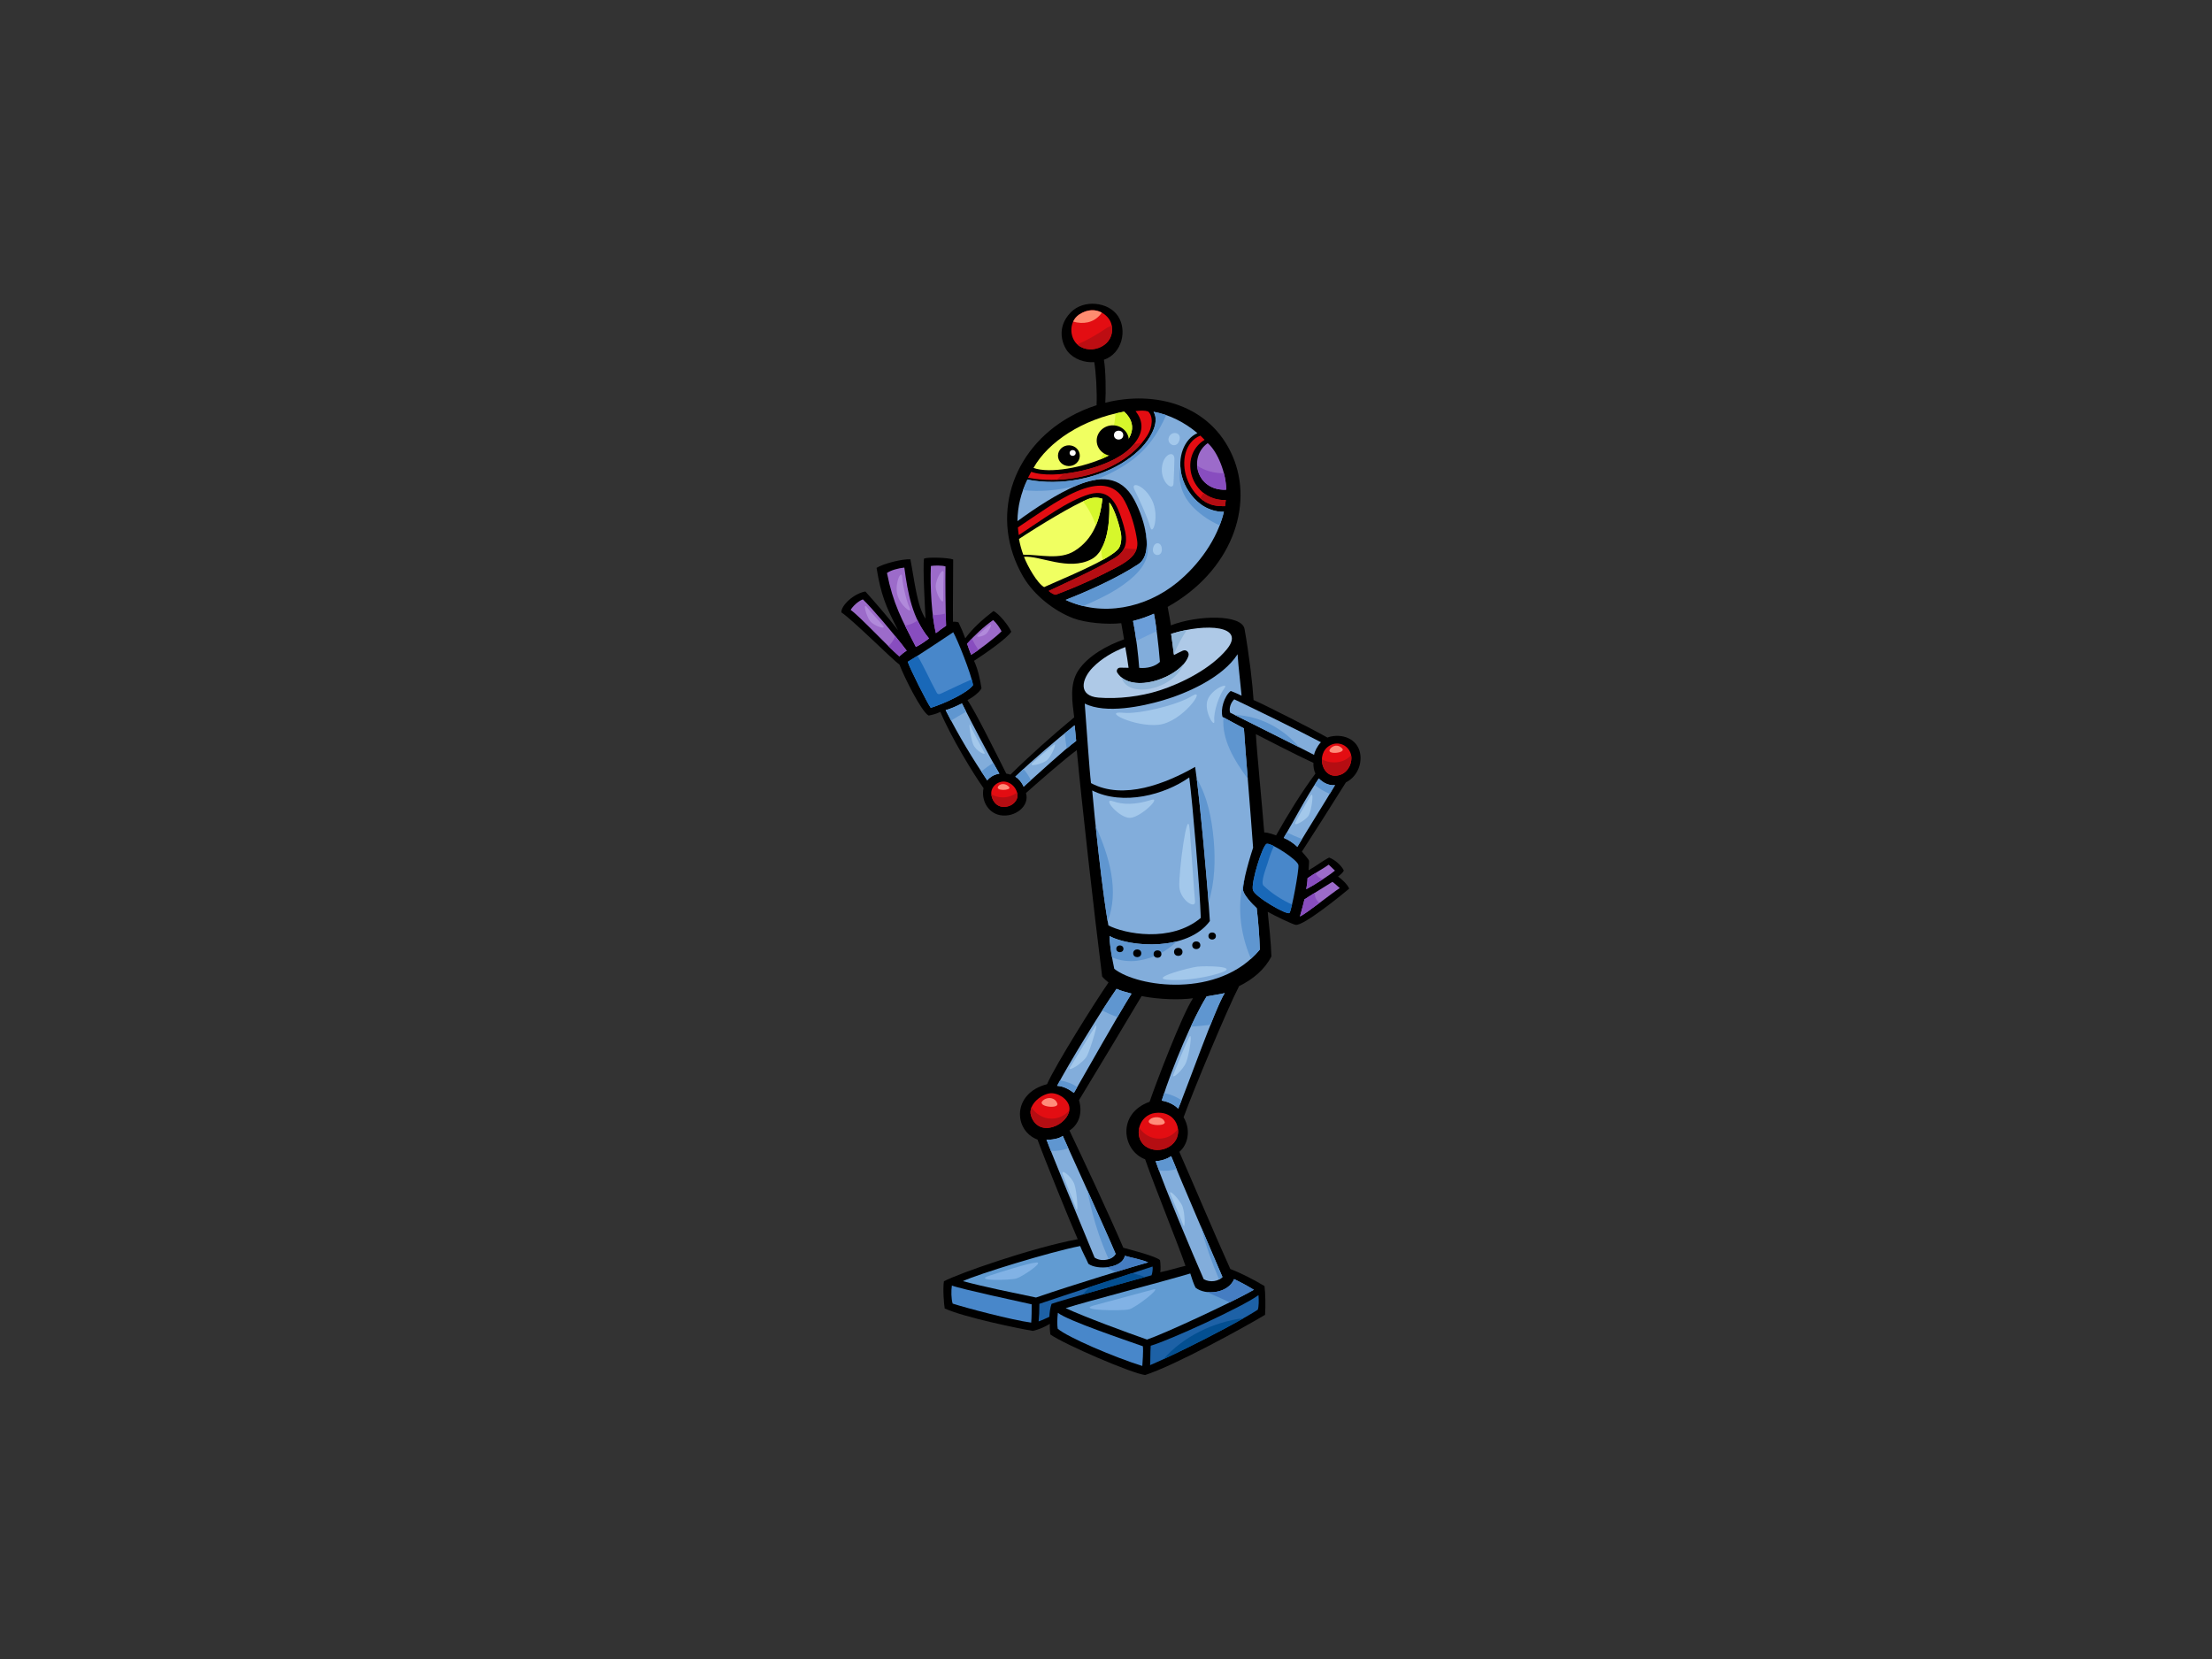 <?xml version="1.0" encoding="utf-8"?>
<!-- Generator: Adobe Illustrator 17.0.0, SVG Export Plug-In . SVG Version: 6.00 Build 0)  -->
<!DOCTYPE svg PUBLIC "-//W3C//DTD SVG 1.1//EN" "http://www.w3.org/Graphics/SVG/1.1/DTD/svg11.dtd">
<svg version="1.1" id="Layer_1" xmlns="http://www.w3.org/2000/svg" xmlns:xlink="http://www.w3.org/1999/xlink" x="0px" y="0px"
	 width="800px" height="600px" viewBox="0 0 800 600" enable-background="new 0 0 800 600" xml:space="preserve">
<rect x="0" y="0" width="800" height="600" fill="#333333" stroke="none"/>
<g>
	<path d="M492.023,273.259c-0.491-5.369-5.5-7.972-10.719-6.882c-0.424,0.089-0.821,0.224-1.207,0.383
		c-5.584-3.167-23.06-12.044-26.727-13.589c-0.36-5.777-1.599-16.454-3.264-25.695c-0.966-5.367-16.939-5.069-26.645-1.306
		c-0.293-2.214-0.722-4.101-1.158-6.686c22.927-12.831,31.353-36.359,23.47-54.56c-8.013-18.49-27.925-23.823-46.026-19.271
		c0.259-3.701,0.164-11.816-0.501-15.538c6.644-2.246,8.471-10.794,5.052-15.855c-3.458-5.122-12.347-6.058-17.001-1.328
		c-5.548,5.637-2.963,11.968-1.071,14.291c2.176,2.669,6.103,4.045,9.525,3.735c0.631,3.562,1.048,10.729,0.844,15.591
		c-3.29,1.05-6.49,2.423-9.514,4.111c-21.362,11.924-29.337,36.685-17.056,57.859c3.996,6.888,11.383,12.5,18.111,15.064
		c4.509,1.72,12.424,2.363,17.383,1.795c0.508,2.698,0.664,3.875,1.013,5.854c-6.057,2.138-13.043,5.938-16.55,11.266
		c-3.344,5.074-2.106,11.688-1.483,16.936c-7.659,6.321-16.703,14.413-23.055,20.721c-0.491-0.182-1.001-0.292-1.511-0.369
		c-3.173-6.289-10.853-21.921-14.031-26.6c1.986-0.993,4.434-2.93,5.07-4.25c-0.405-2.723-1.266-6.936-2.7-9.945
		c3.516-2.251,11.891-7.999,13.466-10.515c-0.978-2.368-4.65-6.726-6.434-7.496c-3.647,2.81-7.52,6.195-10.194,9.879
		c-0.687-1.901-1.581-3.962-2.46-5.782c-0.598-0.206-1.481-0.283-1.988-0.193c-0.086-5.009,0.096-20.404,0.064-22.542
		c-1.677-0.649-8.95-0.936-10.534-0.338c-0.52,3.271,0.411,19.219,0.546,21.746c-3.098-4.461-3.978-13.81-5.49-21.481
		c-3.007-0.166-10.082,1.677-12.23,3.121c1.584,9.599,3.265,13.877,7.773,22.518c-3.4-4.468-9.404-11.343-11.817-13.987
		c-4.362,0.77-8.861,5.22-8.683,7.552c4.177,2.758,18.428,17.077,20.992,18.855c1.693,4.428,7.888,16.975,10.555,18.465
		c1.006-0.167,2.837-0.586,4.251-1.334c3.89,9.269,12.265,22.902,15.63,27.593c-0.942,4.158,1.465,8.943,6.009,9.769
		c5.289,0.958,10.771-3.25,9.333-8.012c3.084-2.793,14.385-12.646,18.373-15.513c1.632,17.69,6.391,59.934,9.177,81.88
		c0.678,0.797,1.466,1.5,2.307,2.157c-4.807,6.919-19.197,29.846-22.239,36.781c-12.77,3.273-12.119,16.804-3.446,20.034
		c2.678,7.365,11.737,29.674,14.545,36.024c-16.564,3.088-43.478,12.527-48.395,15.221c-0.439,2.808,0.012,8.256,0.277,9.833
		c7.146,3.265,27.729,7.464,31.926,8.113c2.219-0.566,3.898-1.233,6.105-2.548c-0.071,1.316,0.021,2.727,0.204,3.865
		c5.27,3.661,29.456,14.076,34.255,14.643c10.743-3.47,35.677-17.147,43.378-21.771c0.215-3.21,0.13-7.926-0.201-10.403
		c-3.589-2.156-8.482-4.718-12.365-6.167c-5.067-11.17-14.596-33.711-18.446-42.38c2.838-2.311,4.459-7.513,1.553-12.51
		c3.716-10.222,15.878-39.312,20.064-47.425c5.217-2.548,9.309-6.122,11.69-10.716c-0.09-4.295-0.954-12.67-1.339-16.164
		c2.319,1.323,9.002,4.578,10.168,4.725c2.8,0.351,16.228-10.501,19.306-13.103c-0.561-1.444-2.817-3.595-4.034-4.357
		c0.956-0.774,1.737-1.408,2.094-2.177c-0.817-1.793-3.247-3.961-5.301-4.702c-2.108,0.998-4.876,3.194-7.446,4.597
		c0.03-1.143,0.281-3.143,0.094-3.623c-0.191-0.481-1.85-2.334-2.517-3.128c3.32-5.102,11.507-17.921,15.914-25.033
		C490.316,281.185,492.384,277.282,492.023,273.259z M475.738,279.781c-5.162,6.944-9.949,14.791-14.225,22.348
		c-0.754-0.269-2.762-1.037-4.282-1.074c-0.544-7.321-2.768-30.127-3.025-35.551c1.91,0.979,14.427,7.478,20.824,10.406
		C474.927,276.954,475.159,278.603,475.738,279.781z M414.149,419.274c3.852,10.98,11.757,30.247,14.596,38.53
		c-3.243,0.771-5.854,1.634-9.123,2.313c0.176-0.691,0.124-3.235-0.093-4.359c-1.36-1.434-11.11-3.881-13.271-4.498
		c-5.361-12.494-14.965-32.964-19.473-42.387c3.292-2.133,4.864-6.165,3.446-10.98c5.066-8.282,18.85-31.21,22.64-37.641
		c6.336,1.257,14.046,1.424,18.6,0.771c-3.994,5.979-13.614,31.291-15.701,37.448C403.873,402.718,405.838,416.172,414.149,419.274z
		"/>
	<path fill="#9C6BCA" d="M359.184,224.253c1.214,1.047,2.372,2.793,3.04,4.065c-2.265,2.315-8.613,7.129-10.971,8.48
		c-0.465-0.938-1.191-3.117-1.495-3.988C352.142,230.07,355.656,226.732,359.184,224.253z"/>
	<path fill="#9C6BCA" d="M336.666,204.689c1.275-0.213,4.089-0.244,5.282,0.166c-0.079,4.824-0.007,16.008,0.206,21.448
		c-1.258,0.843-2.472,1.758-3.672,2.685C336.968,222.943,336.338,212.262,336.666,204.689z"/>
	<path fill="#9C6BCA" d="M320.785,207.229c1.434-1.018,4.062-1.721,6.277-1.955c1.285,9.453,2.864,18.271,8.93,25.636
		c-1.768,1.323-3.506,2.523-4.76,3.035C326.023,223.843,323.013,218.365,320.785,207.229z"/>
	<path fill="#9C6BCA" d="M325.244,237.397c-4.44-3.865-14.414-14.604-17.59-16.81c0.739-1.321,2.695-3.184,4.417-3.811
		c2.843,2.64,11.577,12.824,15.848,18.554C327.206,235.696,325.77,236.903,325.244,237.397z"/>
	<path fill="#4887CA" d="M336.637,256.007c-1.284-1.71-7.691-14.487-8.33-16.658c3.77-2.2,13.471-8.718,16.443-10.689
		c1.528,2.623,6.537,15.133,7.156,19.122C350.013,250.441,342.283,254.172,336.637,256.007z"/>
	<path fill="#82ADDB" d="M357.042,282.23c-5.341-7.894-10.254-16.024-15.033-25.392c2.417-0.703,4.45-1.721,5.887-2.441
		c3.153,6.278,9.945,19.318,13.544,25.399C359.729,280.073,358.134,280.887,357.042,282.23z"/>
	<path fill="#E30D12" d="M363.242,291.817c-2.948,0.107-4.636-2.44-4.736-4.822c-0.111-2.664,2.703-4.824,5.364-4.234
		c2.001,0.443,3.62,2.118,4.072,4.262C368.397,289.166,366.414,291.706,363.242,291.817z"/>
	<path fill="#82ADDB" d="M370.216,284.498c-0.566-1.36-1.717-2.833-3.019-3.601c6.487-6.244,14.594-13.116,21.461-18.59
		c0.145,1.663,0.401,4.024,0.558,5.642C385.021,271.001,374.991,280.314,370.216,284.498z"/>
	<path fill="#82ADDB" d="M477.728,268.432c-1.287,1.356-2.278,3.32-2.471,4.582c-1.472-0.82-23.86-12.042-30.355-15.268
		c-0.566-1.743,0.414-3.861,1.481-4.829C452.572,255.838,470.518,264.591,477.728,268.432z"/>
	<path fill="#9C6BCA" d="M443.455,177.119c-10.871,0.431-13.727-11.86-6.672-16.85C440.419,163.311,443.524,171.399,443.455,177.119
		z"/>
	<path fill="#E30D12" d="M435.659,159.072c-9.838,6.069-4.755,22.215,7.678,21.768c-0.067,0.739-0.17,1.48-0.294,2.216
		c-2.902,0.046-5.367-0.212-8.067-2.168c-2.755-1.998-4.691-4.95-5.775-8.026c-2.03-5.754-0.739-13.072,4.932-15.32
		C434.651,158.032,435.164,158.536,435.659,159.072z"/>
	<path fill="#E30D12" d="M390.834,125.445c-4.159-2.215-4.597-9.012-0.56-11.676c5.731-3.785,10.579,0.023,11.579,3.125
		c1.022,3.174-0.159,6.202-2.513,7.865C396.766,126.577,393.46,126.843,390.834,125.445z"/>
	<path fill="#BD0D12" d="M400.548,118.426c-3.326,2.244-6.762,4.34-10.372,5.878c-0.156,0.111-0.324,0.214-0.478,0.327
		c0.344,0.308,0.716,0.591,1.136,0.814c2.626,1.398,5.932,1.132,8.506-0.686c2.136-1.509,3.287-4.145,2.721-6.991
		C401.553,117.968,401.053,118.207,400.548,118.426z"/>
	<path fill="#FF8C70" d="M397.918,113.819c0.206-0.244,0.397-0.492,0.578-0.744c-2.129-1.163-5.037-1.408-8.222,0.694
		c-0.976,0.645-1.676,1.538-2.136,2.543C391.608,117.331,395.375,116.829,397.918,113.819z"/>
	<path fill="#F0FF61" d="M406.554,148.88c5.793,5.191,2.51,11.986-6.348,16.27c-8.291,4.008-20.731,6.197-26.422,4.078
		C379.067,159.789,391.525,151.586,406.554,148.88z"/>
	<path fill="#E30D12" d="M372.949,170.632c7.975,2.941,28.109-0.943,35.781-8.532c5.561-5.502,4.677-9.992,1.951-13.412
		c1.616-0.23,3.315-0.283,4.515,0.104c1.867,1.571,1.84,5.505-0.432,8.962c-2.31,3.515-5.489,6.552-9.667,9.125
		c-9.434,5.808-22.349,8.013-33.292,5.895C372.162,172.054,372.543,171.338,372.949,170.632z"/>
	<path fill="#F0FF61" d="M368.53,194.918c7.351-4.855,19.488-12.207,24.865-14.373c2.076-0.84,3.986-0.624,5.326-0.164
		c-0.884,7.491-3.222,14.576-10.103,18.868c-5.384,3.358-12.421,1.314-18.549,1.364C369.395,198.747,368.872,196.844,368.53,194.918
		z"/>
	<path fill="#F0FF61" d="M370.335,201.372c5.771-0.52,16.064,5.254,24.373,0.888c6.133-3.227,6.732-14.37,6.484-20.531
		c1.359,1.431,3.25,6.515,4.145,10.83c0.454,2.187,0.074,4.501-0.646,5.615c-2.613,4.042-20.974,11.349-27.074,14.164
		C375.112,210.925,371.694,204.885,370.335,201.372z"/>
	<path fill="#D6F72B" d="M406.554,148.88c-1.004,0.181-1.995,0.391-2.975,0.618c-0.055,0.11-0.107,0.221-0.163,0.331
		c-0.422,5.951-2.347,11.595-5.692,16.407c0.856-0.346,1.692-0.706,2.482-1.087C409.064,160.866,412.347,154.071,406.554,148.88z"/>
	<path fill="#D6F72B" d="M396.332,190.067c1.281-3.001,1.988-6.298,2.388-9.686c-1.34-0.46-3.25-0.676-5.326,0.164
		c-0.519,0.207-1.105,0.469-1.738,0.767C393.637,183.804,395.211,186.796,396.332,190.067z"/>
	<path fill="#D6F72B" d="M405.337,192.56c-0.895-4.315-2.787-9.399-4.145-10.83c0.188,4.664-0.143,12.147-2.963,16.925
		c0.072,0.637,0.121,1.273,0.163,1.908c0.165,0.638,0.318,1.278,0.45,1.92c2.86-1.589,5.064-3.095,5.849-4.308
		C405.411,197.061,405.791,194.747,405.337,192.56z"/>
	<path fill="#E30D12" d="M379.29,213.715c7.114-3.365,16.46-7.539,23.713-11.812c5.56-3.273,4.704-7.856,2.752-13.914
		c-1.706-5.288-4.143-11.447-11.712-9.242c-7.891,2.297-17.106,9.242-25.582,14.771c-0.127-0.887-0.27-1.88-0.329-2.774
		c12.253-8.021,31.322-23.445,38.697-9.41c2.274,4.327,3.779,9.543,4.455,14.321c0.633,4.51-2.991,7.095-7.069,9.285
		c-7.216,3.875-14.724,7.282-22.451,10.167C381.263,215.096,379.817,214.261,379.29,213.715z"/>
	<path fill="#82ADDB" d="M385.396,216.958c8.355-3.29,18.54-7.818,26.272-12.896c5.616-3.685,2.531-15.804-1.428-23.249
		c-4.87-9.152-12.888-8.602-20.866-5.228c-7.075,2.985-15.042,8.241-21.401,12.9c0.057-5.245,1.233-10.108,3.615-15.03
		c11.889,2.373,26.115-0.35,35.825-6.996c3.935-2.694,7.229-5.794,9.293-9.995c1.483-3.02,1.653-5.688,0.494-7.529
		c5.696,0.961,11.318,3.864,15.863,7.716c-4.774,2.086-7.457,8.798-5.604,15.646c1.063,3.918,3.444,7.552,6.794,10.073
		c2.165,1.627,5.399,2.844,8.382,2.728c-2.307,9.888-9.116,19.24-16.927,25.603C414.22,220.054,398.496,223.121,385.396,216.958z"/>
	<path fill="#82ADDB" d="M419.499,239.382c-1.666,1.661-4.696,2.45-7.491,2.158c-0.298-4.361-1.117-11.632-2.23-16.96
		c2.59-0.636,5.116-1.534,7.557-2.621C418.039,225.207,419.036,233.342,419.499,239.382z"/>
	<path fill="#6B9ED9" d="M418.331,228.245c-0.343-2.621-0.697-4.901-0.998-6.285c-2.441,1.087-4.967,1.985-7.557,2.621
		c0.456,2.18,0.858,4.684,1.2,7.182C413.419,230.57,415.87,229.399,418.331,228.245z"/>
	<path fill="#AEC9E7" d="M395.26,241.359c3.175-3.22,7.248-5.632,11.709-7.342c0.529,2.97,0.878,4.981,1.196,7.499
		c-1.002-0.03-2.016-0.059-3.048-0.046c-1.013,0.016-1.498,1.076-1.034,1.811c5.159,8.155,23.224,1.607,25.728-6.042
		c0.416-1.273-0.777-2.468-2.031-1.908c-1.067,0.477-1.987,0.95-3.205,1.576c-0.303-2.614-0.766-5.839-1.021-7.659
		c12.652-4.002,27.187-2.997,20.133,5.592c-5.598,6.816-15.975,12.185-24.36,14.878c-6.728,2.161-14.989,3.167-22.034,2.587
		C389.818,251.693,391.108,245.572,395.26,241.359z"/>
	<path fill="#91B6D9" d="M429.254,227.804c-1.892,0.364-3.816,0.847-5.701,1.444c0.248,1.764,0.69,4.851,0.993,7.421
		C425.758,233.527,427.422,230.62,429.254,227.804z"/>
	<path fill="#91B6D9" d="M427.995,240.255c-4.869,5.574-16.928,9.323-22.445,4.69C407.994,253.065,424.478,249.212,427.995,240.255z
		"/>
	<path fill="#82ADDB" d="M400.858,334.68c-2.245-12.515-5.067-39.626-5.847-48.798c11.195,5.615,26.231,1.56,35.101-4.728
		c1.269,9.906,3.905,41.182,4.167,50.823C423.394,341.125,406.498,337.647,400.858,334.68z"/>
	<path fill="#82ADDB" d="M403.813,357.631c1.47,0.719,3.761,1.246,5.411,1.731c-4.399,6.936-16.56,28.514-20.826,35.886
		c-2.018-1.401-3.64-2.363-6.072-2.557C386.463,384.881,397.226,367.134,403.813,357.631z"/>
	<path fill="#E30D12" d="M372.909,403.577c-1.421-4.264,4.505-8.538,7.796-8.189c3.292,0.349,6.254,3.087,6.082,5.779
		c-0.167,2.561-2.602,5.309-5.878,6.359C377.108,408.741,374.103,407.163,372.909,403.577z"/>
	<path fill="#82ADDB" d="M378.475,412.148c1.621,0.193,4.682-0.321,5.879-1.348c3.465,7.771,15.587,34.227,19.12,42.664
		c-0.835,1.943-4.932,3.187-7.603,1.351C391.244,443.743,379.56,415.293,378.475,412.148z"/>
	<path fill="#4887CA" d="M372.946,478.346c-7.156-0.973-23.491-5.294-28.409-6.884c-0.536-1.737-0.559-4.674-0.281-6.526
		c3.232,1.263,25.744,6.088,28.864,6.791C373.12,473.316,373.12,476.579,372.946,478.346z"/>
	<path fill="#619BD2" d="M348.248,463.344c5.27-2.503,31.553-10.585,42.413-12.702c0.742,2.01,2.231,4.675,2.974,6.439
		c3.249,2.381,12.343,1.587,13.179-2.91c2.041,0.617,6.032,1.321,8.445,2.381c-3.711,0.971-27.842,8.292-40.562,12.716
		C365.79,467.402,356.136,465.463,348.248,463.344z"/>
	<path fill="#1D61A6" d="M380.319,471.552c-0.516,1.398-0.745,3.253-0.795,4.674c-0.928,0.44-2.655,1.268-3.898,1.676
		c0.179-1.66,0.277-3.618,0.277-6.354c5.83-2.01,37.499-12.435,40.934-13.494c0.177,0.679-0.094,2.645-0.371,3.177
		C413.414,461.996,383.051,470.492,380.319,471.552z"/>
	<path fill="#034F91" d="M409.475,460.438c-4.323,1.413-9.925,3.254-15.365,5.049c-0.912,0.894-1.8,1.813-2.676,2.743
		c7.988-2.294,18.055-5.108,22.705-6.376C412.599,461.282,411.044,460.793,409.475,460.438z"/>
	<path fill="#4887CA" d="M413.136,494.024c-9.932-3.084-27.109-10.39-30.606-13.487c-0.204-1.347-0.204-3.468,0.061-5.747
		c3.508,2.815,24.586,9.923,30.748,12.105C413.542,488.822,413.209,492.881,413.136,494.024z"/>
	<path fill="#1D61A6" d="M454.903,473.665c-7.918,5.138-29.606,16.12-38.967,20.065c0.161-0.887,0.036-4.482,0.239-7.026
		c6.485-1.884,32.847-13.844,38.977-18.3C455.296,470.326,455.296,472.446,454.903,473.665z"/>
	<path fill="#034F91" d="M420.725,491.6c8.491-3.918,20.976-10.255,29.088-14.877C438.764,478.104,427.918,483.399,420.725,491.6z"
		/>
	<path fill="#619BD2" d="M446.342,462.596c2.469,1.183,4.951,2.531,7.129,3.878c-8.094,4.644-32.634,15.99-38.63,17.998
		c-7.381-2.585-22.584-8.171-29.425-11.365c7.57-2.433,33.597-9.138,45.067-12.536c0.487,1.664,1.3,3.977,1.906,5.134
		C436.04,468.595,444.147,467.822,446.342,462.596z"/>
	<path fill="#457DC2" d="M403.486,460.04c5.769-1.763,10.326-3.108,11.773-3.487c-2.413-1.06-6.404-1.764-8.445-2.381
		c-0.467,2.513-3.512,3.867-6.675,4.159C401.252,458.906,402.367,459.476,403.486,460.04z"/>
	<path fill="#457DC2" d="M443.564,470.462c0.392,0.19,0.786,0.373,1.179,0.561c3.584-1.773,6.684-3.377,8.728-4.55
		c-2.178-1.347-4.66-2.695-7.129-3.878c-1.573,3.748-6.182,5.194-10.013,4.652C438.788,468.345,441.285,469.362,443.564,470.462z"/>
	<path fill="#82ADDB" d="M442.12,461.852c-1.416,1.541-4.458,2.118-6.789,0.776c-4.361-10.023-13.683-31.987-17.397-42.694
		c2.001-0.05,3.944-0.711,5.643-1.778C426.716,426.019,439.082,454.725,442.12,461.852z"/>
	<path fill="#E30D12" d="M425.943,410.494c-1.051,4.93-7.739,7.049-11.794,3.967c-4.288-3.26-2.432-11.175,3.648-11.944
		C423.878,401.745,426.785,406.53,425.943,410.494z"/>
	<path fill="#82ADDB" d="M426.109,400.975c-1.217-1.348-3.687-2.604-5.954-2.917c3.928-12.493,11.224-29.64,16.252-37.703
		c1.444-0.26,5.165-0.82,6.526-1.184C439.594,364.246,428.834,394.713,426.109,400.975z"/>
	<path fill="#82ADDB" d="M402.991,350.387c-0.674-3.388-1.582-7.504-1.726-11.843c7.5,4.027,28.283,5.541,36.299-5.439
		c-0.713-11.822-3.594-44.153-5.327-55.757c-10.545,6.021-25.911,12.169-37.661,5.872c-0.548-4.28-1.534-19.305-2.268-28.77
		c7.637,3.824,20.78,1.028,28.218-1.147c8.779-2.567,21.728-8.319,27.059-16.69c0.337,5.008,1,10.04,1.452,14.991
		c-1.145-0.536-2.694-1.268-3.933-1.694c-2.345,1.831-3.775,6.688-2.953,9.36c1.923,1.073,5.875,3.171,7.724,4.15
		c0.419,6.935,2.464,30.777,3.325,43.16c-2.381,7.335-3.907,13.889-3.605,15.497c0.303,1.611,3.184,4.861,4.909,6.378
		c0.534,4.384,0.99,10.119,1.135,14.963C440.851,361.329,411.341,357.016,402.991,350.387z"/>
	<path fill="#4887CA" d="M466.368,330.175c-0.783,0.946-12.422-5.714-13.22-8.253c-0.801-2.546,3.459-16.304,4.99-16.75
		c1.534-0.449,11.259,5.802,11.462,7.733C469.805,314.836,467.151,329.231,466.368,330.175z"/>
	<path fill="#1968B8" d="M340.1,250.94c-0.453,0.206-1.012,0.144-1.276-0.334c-2.443-4.425-4.412-9.096-7-13.436
		c-1.391,0.89-2.623,1.657-3.517,2.178c0.639,2.171,7.046,14.948,8.33,16.658c5.646-1.834,13.376-5.565,15.269-8.225
		c-0.084-0.54-0.253-1.247-0.48-2.055C347.606,247.352,343.888,249.224,340.1,250.94z"/>
	<path fill="#1968B8" d="M456.968,320.303c-1.195-1.13,1.096-6.791,1.493-8.132c0.627-2.111,1.312-4.198,2.265-6.158
		c-1.211-0.608-2.185-0.96-2.588-0.841c-1.531,0.446-5.791,14.204-4.99,16.75c0.798,2.54,12.437,9.199,13.22,8.253
		c0.204-0.246,0.536-1.407,0.91-3.021C463.543,325.41,460.043,323.217,456.968,320.303z"/>
	<path fill="#9C6BCA" d="M472.894,317.602c2.352-1.663,5.406-3.31,7.655-4.881c0.615,0.56,1.675,1.566,2.255,2.151
		c-1.643,1.396-6.443,4.624-10.381,6.725C472.642,320.224,472.862,319.07,472.894,317.602z"/>
	<path fill="#9C6BCA" d="M471.755,325.294c1.509-1.063,6.774-4.221,10.135-6.364c0.796,0.521,1.973,1.693,2.66,2.247
		c-2.44,1.51-12.019,9.183-14.413,10.29C470.571,329.842,471.428,326.939,471.755,325.294z"/>
	<path fill="#884DBF" d="M351.474,230.945c-0.616,0.64-1.197,1.267-1.716,1.866c0.304,0.871,1.031,3.05,1.495,3.988
		c0.634-0.363,1.561-0.981,2.614-1.728C352.971,233.749,352.162,232.363,351.474,230.945z"/>
	<path fill="#884DBF" d="M337.365,222.521c0.293,2.43,0.665,4.658,1.118,6.467c1.2-0.927,2.413-1.843,3.672-2.685
		c-0.049-1.234-0.089-2.771-0.124-4.457C340.632,222.286,338.987,222.413,337.365,222.521z"/>
	<path fill="#884DBF" d="M331.862,224.365c-1.276,1.041-2.888,1.586-4.532,1.919c1.149,2.341,2.435,4.814,3.902,7.661
		c1.254-0.513,2.993-1.713,4.76-3.035C334.288,228.839,332.95,226.648,331.862,224.365z"/>
	<path fill="#884DBF" d="M323.685,229.956c-0.061,0.443-0.201,0.878-0.435,1.284c-0.538,0.929-1.199,1.724-1.903,2.477
		c1.493,1.465,2.857,2.774,3.897,3.68c0.526-0.494,1.963-1.701,2.675-2.067C326.769,233.786,325.282,231.912,323.685,229.956z"/>
	<path fill="#884DBF" d="M432.973,168.415c0.316,4.599,3.931,8.965,10.482,8.703c0.024-1.823-0.28-3.885-0.816-5.948
		C439.18,171.161,435.796,170.292,432.973,168.415z"/>
	<path fill="#884DBF" d="M476.041,316.233c-0.102-0.171-0.17-0.344-0.236-0.514c-1.015,0.623-2.015,1.251-2.911,1.883
		c-0.032,1.468-0.251,2.623-0.471,3.995c1.986-1.06,4.187-2.406,6.098-3.657C477.498,317.715,476.531,317.069,476.041,316.233z"/>
	<path fill="#884DBF" d="M475.595,322.847c-1.701,1.053-3.157,1.967-3.84,2.447c-0.326,1.646-1.184,4.548-1.618,6.174
		c1.184-0.546,4.12-2.697,7.08-4.912C476.041,325.715,475.336,324.215,475.595,322.847z"/>
	<path fill="#82ADDB" d="M469.201,306.257c-1.454-1.363-3.142-2.511-4.92-3.224c4.215-7.089,7.446-13.689,12.684-21.495
		c1.478,1.538,3.698,2.687,5.863,2.411C478.523,291.192,473.238,299.499,469.201,306.257z"/>
	<path fill="#5F96D0" d="M349.411,257.385c-0.561-1.1-1.076-2.114-1.515-2.988c-1.436,0.72-3.47,1.738-5.887,2.441
		c0.654,1.281,1.31,2.533,1.968,3.77C345.764,259.483,347.579,258.416,349.411,257.385z"/>
	<path fill="#5F96D0" d="M354.928,279.03c0.701,1.069,1.398,2.141,2.114,3.2c1.092-1.343,2.688-2.157,4.398-2.434
		c-0.646-1.093-1.398-2.415-2.21-3.875C357.717,276.836,356.272,277.883,354.928,279.03z"/>
	<path fill="#5F96D0" d="M370.154,278.114c-1.012,0.936-2.006,1.867-2.957,2.783c1.302,0.768,2.453,2.241,3.019,3.601
		c0.762-0.667,1.668-1.476,2.654-2.358C372.102,280.701,371.206,279.341,370.154,278.114z"/>
	<path fill="#5F96D0" d="M385.777,270.704c1.343-1.131,2.531-2.094,3.44-2.754c-0.158-1.618-0.414-3.98-0.558-5.642
		c-1.158,0.924-2.356,1.893-3.568,2.884C385.255,267.033,385.475,268.869,385.777,270.704z"/>
	<path fill="#5F96D0" d="M446.499,258.542c5.542,2.762,16.672,8.339,23.37,11.72C464.076,263.379,455.561,258.896,446.499,258.542z"
		/>
	<path fill="#5F96D0" d="M388.904,175.797c0.156-0.068,0.316-0.148,0.471-0.213c2.251-0.953,4.502-1.664,6.688-2.014
		c4.682-1.776,9.053-4.074,12.781-6.749c6.179-4.435,10.102-10.232,12.916-16.698c-1.503-0.521-3.028-0.93-4.56-1.188
		c1.158,1.841,0.989,4.51-0.494,7.529c-2.063,4.201-5.358,7.301-9.293,9.995c-9.71,6.646-23.936,9.369-35.825,6.996
		c-0.612,1.264-1.141,2.525-1.596,3.79C376.095,177.946,382.619,177.36,388.904,175.797z"/>
	<path fill="#5F96D0" d="M427.458,172.296c-0.314-1.161-0.487-2.315-0.553-3.447c-0.935,5.228,0.387,10.575,5.154,15.133
		c2.596,2.481,5.697,4.558,9.048,6.007c0.621-1.608,1.142-3.241,1.526-4.891c-2.983,0.116-6.217-1.101-8.382-2.728
		C430.902,179.848,428.522,176.214,427.458,172.296z"/>
	<path fill="#5F96D0" d="M391.802,219.179c4.613-2.04,9.215-4.111,13.387-6.945c4.469-3.034,9.902-7.502,9.953-13.456
		c0.021-2.65-0.415-5.481-1.217-8.255c1.363,5.674,1.243,11.243-2.256,13.539c-7.733,5.078-17.917,9.606-26.272,12.896
		C387.473,217.936,389.62,218.654,391.802,219.179z"/>
	<path fill="#5F96D0" d="M396.266,298.788c1.169,11.168,2.85,25.583,4.332,34.391C404.889,322.29,401.197,309.665,396.266,298.788z"
		/>
	<path fill="#5F96D0" d="M404.125,367.865c2.072-3.545,3.883-6.585,5.099-8.503c-1.65-0.486-3.941-1.013-5.411-1.731
		c-1.547,2.233-3.329,4.93-5.197,7.836C400.409,366.377,402.246,367.178,404.125,367.865z"/>
	<path fill="#5F96D0" d="M383.379,390.752c-0.383,0.694-0.741,1.35-1.053,1.94c2.433,0.194,4.055,1.156,6.072,2.557
		c0.348-0.601,0.752-1.303,1.198-2.08C387.778,391.874,385.69,391.127,383.379,390.752z"/>
	<path fill="#5F96D0" d="M386.375,415.292c-0.821-1.817-1.516-3.358-2.021-4.492c-1.196,1.027-4.257,1.541-5.879,1.348
		c0.201,0.584,0.77,2.046,1.591,4.102C382.279,416.312,384.363,416.021,386.375,415.292z"/>
	<path fill="#5F96D0" d="M393.413,431.436c1.029,5.038,2.291,10.039,3.972,14.9c1.063,3.073,2.254,6.084,3.559,9.038
		c1.193-0.389,2.17-1.073,2.528-1.91c-1.876-4.481-6.174-14.043-10.313-23.192C393.247,430.666,393.338,431.065,393.413,431.436z"/>
	<path fill="#5F96D0" d="M425.49,422.814c-0.795-1.907-1.453-3.511-1.913-4.659c-1.699,1.067-3.642,1.728-5.643,1.778
		c0.355,1.023,0.773,2.171,1.221,3.378C421.314,423.586,423.46,423.403,425.49,422.814z"/>
	<path fill="#5F96D0" d="M440.896,462.747c0.474-0.241,0.896-0.539,1.224-0.896c-1.346-3.158-4.524-10.553-7.92-18.495
		C435.963,449.986,438.19,456.456,440.896,462.747z"/>
	<path fill="#5F96D0" d="M421.046,395.321c-0.311,0.931-0.612,1.848-0.891,2.737c2.267,0.313,4.737,1.568,5.954,2.917
		c0.314-0.721,0.737-1.771,1.241-3.058C425.39,396.658,423.253,395.727,421.046,395.321z"/>
	<path fill="#5F96D0" d="M437.794,370.617c2.149-5.378,4.042-9.782,5.139-11.446c-1.362,0.364-5.083,0.924-6.526,1.184
		c-1.723,2.763-3.711,6.605-5.741,10.946C433.034,371.165,435.416,370.936,437.794,370.617z"/>
	<path fill="#5F96D0" d="M449.593,322.077c-0.14-0.754,0.121-2.601,0.683-5.097c-3.08,9.429-1.963,20.319,2.152,29.776
		c1.129-1.016,2.207-2.123,3.21-3.338c-0.145-4.844-0.601-10.579-1.135-14.963C452.777,326.938,449.895,323.688,449.593,322.077z"/>
	<path fill="#5F96D0" d="M411.029,347.49c3.747-0.48,7.435-1.738,10.595-3.835c1.446-0.96,2.794-2.035,4.02-3.207
		c-8.961,2.274-19.49,0.72-24.379-1.904c0.089,2.694,0.479,5.274,0.919,7.676C404.949,347.503,408.518,347.81,411.029,347.49z"/>
	<path fill="#5F96D0" d="M438.949,303.735c-0.669-7.504-2.22-15.557-6.14-22.158c1.438,11.49,3.322,32.073,4.287,44.811
		C439.357,319.16,439.609,311.094,438.949,303.735z"/>
	<path fill="#5F96D0" d="M451.265,281.647c-0.628-7.859-1.192-14.94-1.391-18.227c-1.751-0.926-5.372-2.851-7.387-3.962
		C441.799,267.412,446.279,274.823,451.265,281.647z"/>
	<path fill="#5F96D0" d="M480.952,287.072c0.641-1.057,1.269-2.101,1.876-3.123c-2.165,0.276-4.385-0.873-5.863-2.411
		c-0.527,0.786-1.023,1.551-1.512,2.315C477.196,285.232,479.042,286.392,480.952,287.072z"/>
	<path fill="#5F96D0" d="M465.423,301.083c-0.374,0.646-0.751,1.294-1.142,1.95c1.778,0.713,3.465,1.861,4.92,3.224
		c0.543-0.907,1.113-1.848,1.693-2.805C469.044,302.72,467.219,301.938,465.423,301.083z"/>
	<path fill="#E30D12" d="M481.085,269.534c3.12-1.665,6.606,0.129,7.479,3.188c0.788,2.77-0.79,6.272-3.527,7.379
		C478.298,282.834,475.429,272.545,481.085,269.534z"/>
	<path fill="#B50D12" d="M367.826,286.616c-1.438,1.103-3.22,1.773-5.14,1.773c-1.496,0-2.911-0.407-4.145-1.107
		c0.219,2.295,1.871,4.638,4.701,4.535c3.172-0.111,5.155-2.651,4.7-4.794C367.913,286.883,367.865,286.751,367.826,286.616z"/>
	<path fill="#B50D12" d="M435.262,178.261c-0.389,0.641-0.766,1.29-1.171,1.924c0.284,0.244,0.578,0.479,0.885,0.701
		c2.7,1.957,5.165,2.214,8.067,2.168c0.124-0.736,0.227-1.477,0.294-2.216C440.096,180.955,437.367,179.93,435.262,178.261z"/>
	<path fill="#B50D12" d="M410.044,160.665c-0.392,0.47-0.821,0.949-1.314,1.436c-4.979,4.928-15.198,8.276-23.944,9.226
		c-0.92,0.693-1.806,1.423-2.662,2.181c8.118-0.299,16.391-2.577,22.973-6.628c3.196-1.968,5.795-4.215,7.877-6.735
		C411.997,160.298,411.021,160.475,410.044,160.665z"/>
	<path fill="#B50D12" d="M406.583,198.239c-0.629,1.366-1.751,2.587-3.58,3.664c-7.253,4.272-16.598,8.446-23.713,11.812
		c0.526,0.546,1.973,1.381,2.474,1.393c7.726-2.885,15.234-6.292,22.451-10.167c3.094-1.661,5.912-3.557,6.819-6.342
		C409.549,198.549,408.065,198.429,406.583,198.239z"/>
	<path fill="#B50D12" d="M380.318,404.577c-3.042,0-5.746-1.665-7.258-4.115c-0.403,0.991-0.505,2.054-0.151,3.115
		c1.194,3.585,4.2,5.164,7.999,3.95c3.075-0.987,5.384-3.467,5.796-5.887C385.131,403.429,382.841,404.577,380.318,404.577z"/>
	<path fill="#B50D12" d="M419.199,411.811c-2.984,0-5.645-1.603-7.171-3.977c-0.571,2.41,0.057,5.058,2.122,6.627
		c4.055,3.083,10.743,0.963,11.794-3.967c0.15-0.71,0.176-1.447,0.089-2.174C424.466,410.424,421.974,411.811,419.199,411.811z"/>
	<path fill="#B50D12" d="M482.491,275.73c-1.743,0-3.205-0.431-4.397-1.151c-0.125,3.627,2.593,7.285,6.942,5.522
		c2.61-1.055,4.141-4.285,3.595-6.985C487.256,274.686,485.212,275.73,482.491,275.73z"/>
	<path d="M408.267,159.489c-0.079,3.051-2.745,5.467-5.958,5.392c-3.211-0.076-5.751-2.61-5.673-5.664
		c0.079-3.051,2.745-5.465,5.958-5.391C405.807,153.901,408.347,156.435,408.267,159.489z"/>
	<path d="M390.528,164.897c-0.055,2.07-1.865,3.71-4.045,3.66c-2.176-0.051-3.904-1.771-3.85-3.844
		c0.054-2.071,1.864-3.71,4.045-3.66C388.856,161.105,390.58,162.824,390.528,164.897z"/>
	<ellipse fill="#FFFFFF" cx="404.563" cy="157.366" rx="1.681" ry="1.598"/>
	<ellipse fill="#FFFFFF" cx="387.943" cy="163.82" rx="1.1" ry="1.046"/>
	<ellipse cx="405.019" cy="343.149" rx="1.291" ry="1.227"/>
	<ellipse cx="411.296" cy="344.766" rx="1.467" ry="1.394"/>
	<ellipse cx="418.629" cy="345.045" rx="1.408" ry="1.339"/>
	<ellipse cx="426.139" cy="344.263" rx="1.526" ry="1.451"/>
	<ellipse cx="432.65" cy="341.866" rx="1.467" ry="1.394"/>
	<ellipse cx="438.399" cy="338.521" rx="1.349" ry="1.283"/>
	<path fill="#FF8C7A" d="M361.131,284.232c0.876-1.023,2.854-0.856,3.853,0.427C365.983,285.944,359.419,286.231,361.131,284.232z"
		/>
	<path fill="#FF8C7A" d="M480.992,270.965c0.841-1.261,2.853-1.995,4.425-0.284C486.985,272.391,479.563,273.105,480.992,270.965z"
		/>
	<path fill="#FF8C7A" d="M415.923,404.81c1.244-1.105,4.423-1.141,5.28,0.857C422.06,407.664,413.356,407.091,415.923,404.81z"/>
	<path fill="#FF8C7A" d="M377.254,397.961c1.726-1.453,4.424-1,5.137,1.141C383.104,401.242,374.543,400.244,377.254,397.961z"/>
	<path fill="#A3C8EB" d="M406.363,257.795c5.197,0.547,19.092-2.605,24.731-6.075c5.644-3.471-3.469,9.548-12.147,10.415
		C410.269,263.003,398.119,256.928,406.363,257.795z"/>
	<path fill="#A3C8EB" d="M410.314,177.137c1.468,2.937,4.7,9.887,5.674,13.454c0.972,3.567,3.405-4.215,0.648-9.726
		C413.879,175.355,408.692,173.895,410.314,177.137z"/>
	<path fill="#A3C8EB" d="M424.417,174.869c0.135-2.428,0.324-7.132,0.324-8.916c0-3.243-4.213-1.781-4.538,3.404
		C419.878,174.543,424.254,177.786,424.417,174.869z"/>
	<path fill="#A3C8EB" d="M422.795,158.011c0.973-2.271,4.702-1.784,3.729,1.297C425.496,162.569,421.681,160.613,422.795,158.011z"
		/>
	<path fill="#A3C8EB" d="M416.959,198.859c-0.114,2.273,3.243,2.755,3.243-0.163C420.202,195.78,417.122,195.617,416.959,198.859z"
		/>
	<path fill="#A3C8EB" d="M430.252,299.844c0.369,4.047,1.618,23.018,1.945,26.097c0.324,3.08-5.349-0.323-5.674-5.187
		C426.199,315.891,429.442,290.927,430.252,299.844z"/>
	<path fill="#A3C8EB" d="M402.532,289.793c3.566,1.296,8.267,1.296,13.779-0.487c4.049-1.308-3.728,6.322-7.619,6.485
		C404.801,295.951,398.318,288.26,402.532,289.793z"/>
	<path fill="#A3C8EB" d="M433.008,349.607c2.938-0.346,14.103-0.163,9.566,1.783c-4.541,1.946-14.591,3.565-20.589,2.918
		C415.987,353.661,430.252,349.931,433.008,349.607z"/>
	<path fill="#A3C8EB" d="M429.93,375.379c-1.298,2.594-4.539,10.699-5.512,13.13c-0.973,2.431,3.403-1.46,4.538-4.215
		C430.09,381.538,431.551,372.136,429.93,375.379z"/>
	<path fill="#A3C8EB" d="M395.887,371.489c-2.018,3.364-7.78,12.642-8.915,14.589c-1.136,1.946,5.025-1.62,6.322-4.54
		C394.591,378.621,397.832,368.248,395.887,371.489z"/>
	<path fill="#A3C8EB" d="M384.378,424.817c1.046,2.79,4.052,10.21,4.863,12.319c0.81,2.107,0.324-5.837-0.648-8.755
		C387.621,425.464,383.406,422.221,384.378,424.817z"/>
	<path fill="#A3C8EB" d="M423.445,432.272c1.076,2.388,3.89,9.076,4.538,10.862c0.649,1.784,0.649-4.215-0.323-6.809
		C426.688,433.732,421.986,429.029,423.445,432.272z"/>
	<path fill="#A3C8EB" d="M442.896,248.781c-1.888,2.454-4.053,8.589-3.727,11.832c0.323,3.244-3.892-3.401-2.431-7.455
		C438.194,249.104,444.517,246.673,442.896,248.781z"/>
	<path fill="#A3C8EB" d="M473.857,288.008c-1.004,1.706-4.379,7.458-5.35,9.403c-0.972,1.943,3.891-0.811,4.863-2.594
		C474.343,293.034,475.479,285.251,473.857,288.008z"/>
	<path fill="#A3C8EB" d="M373.517,275.85c1.69-1.547,6.322-5.511,7.619-6.482c1.296-0.973-0.811,4.051-2.433,5.509
		C377.083,276.339,371.572,277.633,373.517,275.85z"/>
	<path fill="#A3C8EB" d="M351.148,262.722c0.868,2.23,4.052,7.941,4.863,9.401c0.811,1.46-3.08-0.484-4.052-2.917
		C350.985,266.774,350.013,259.803,351.148,262.722z"/>
	<path fill="#B18ADB" d="M341.272,207.483c-0.111,2.016-0.168,7.735-0.168,9.586c0,1.85-2.69-2.188-2.69-5.047
		C338.414,209.164,341.441,204.456,341.272,207.483z"/>
	<path fill="#B18ADB" d="M326.306,208.828c0.142,2.707,1.513,8.576,2.691,11.099c1.177,2.524-3.701-1.009-4.542-5.212
		C323.615,210.511,326.137,205.633,326.306,208.828z"/>
	<path fill="#B18ADB" d="M313.524,219.592c1.285,1.711,4.709,5.214,5.886,6.726c1.178,1.514-3.195,0.169-4.708-1.681
		C313.188,222.786,312.011,217.573,313.524,219.592z"/>
	<path fill="#B18ADB" d="M353.718,229.682c1.167-1.021,3.531-3.195,4.372-3.7c0.841-0.506-0.336,2.184-1.345,3.194
		C355.736,230.186,352.373,230.859,353.718,229.682z"/>
	<path fill="#81B2E5" d="M395.717,472.102c3.344-0.913,18.401-4.962,21.502-5.789c3.101-0.826-6.409,6.614-8.89,7.236
		C405.848,474.17,388.894,473.963,395.717,472.102z"/>
	<path fill="#81B2E5" d="M357.88,461.35c3.921-1.266,14.059-4.548,16.954-4.755c2.895-0.207-5.168,5.167-7.236,5.788
		C365.531,463.003,351.47,463.417,357.88,461.35z"/>
</g>
</svg>
